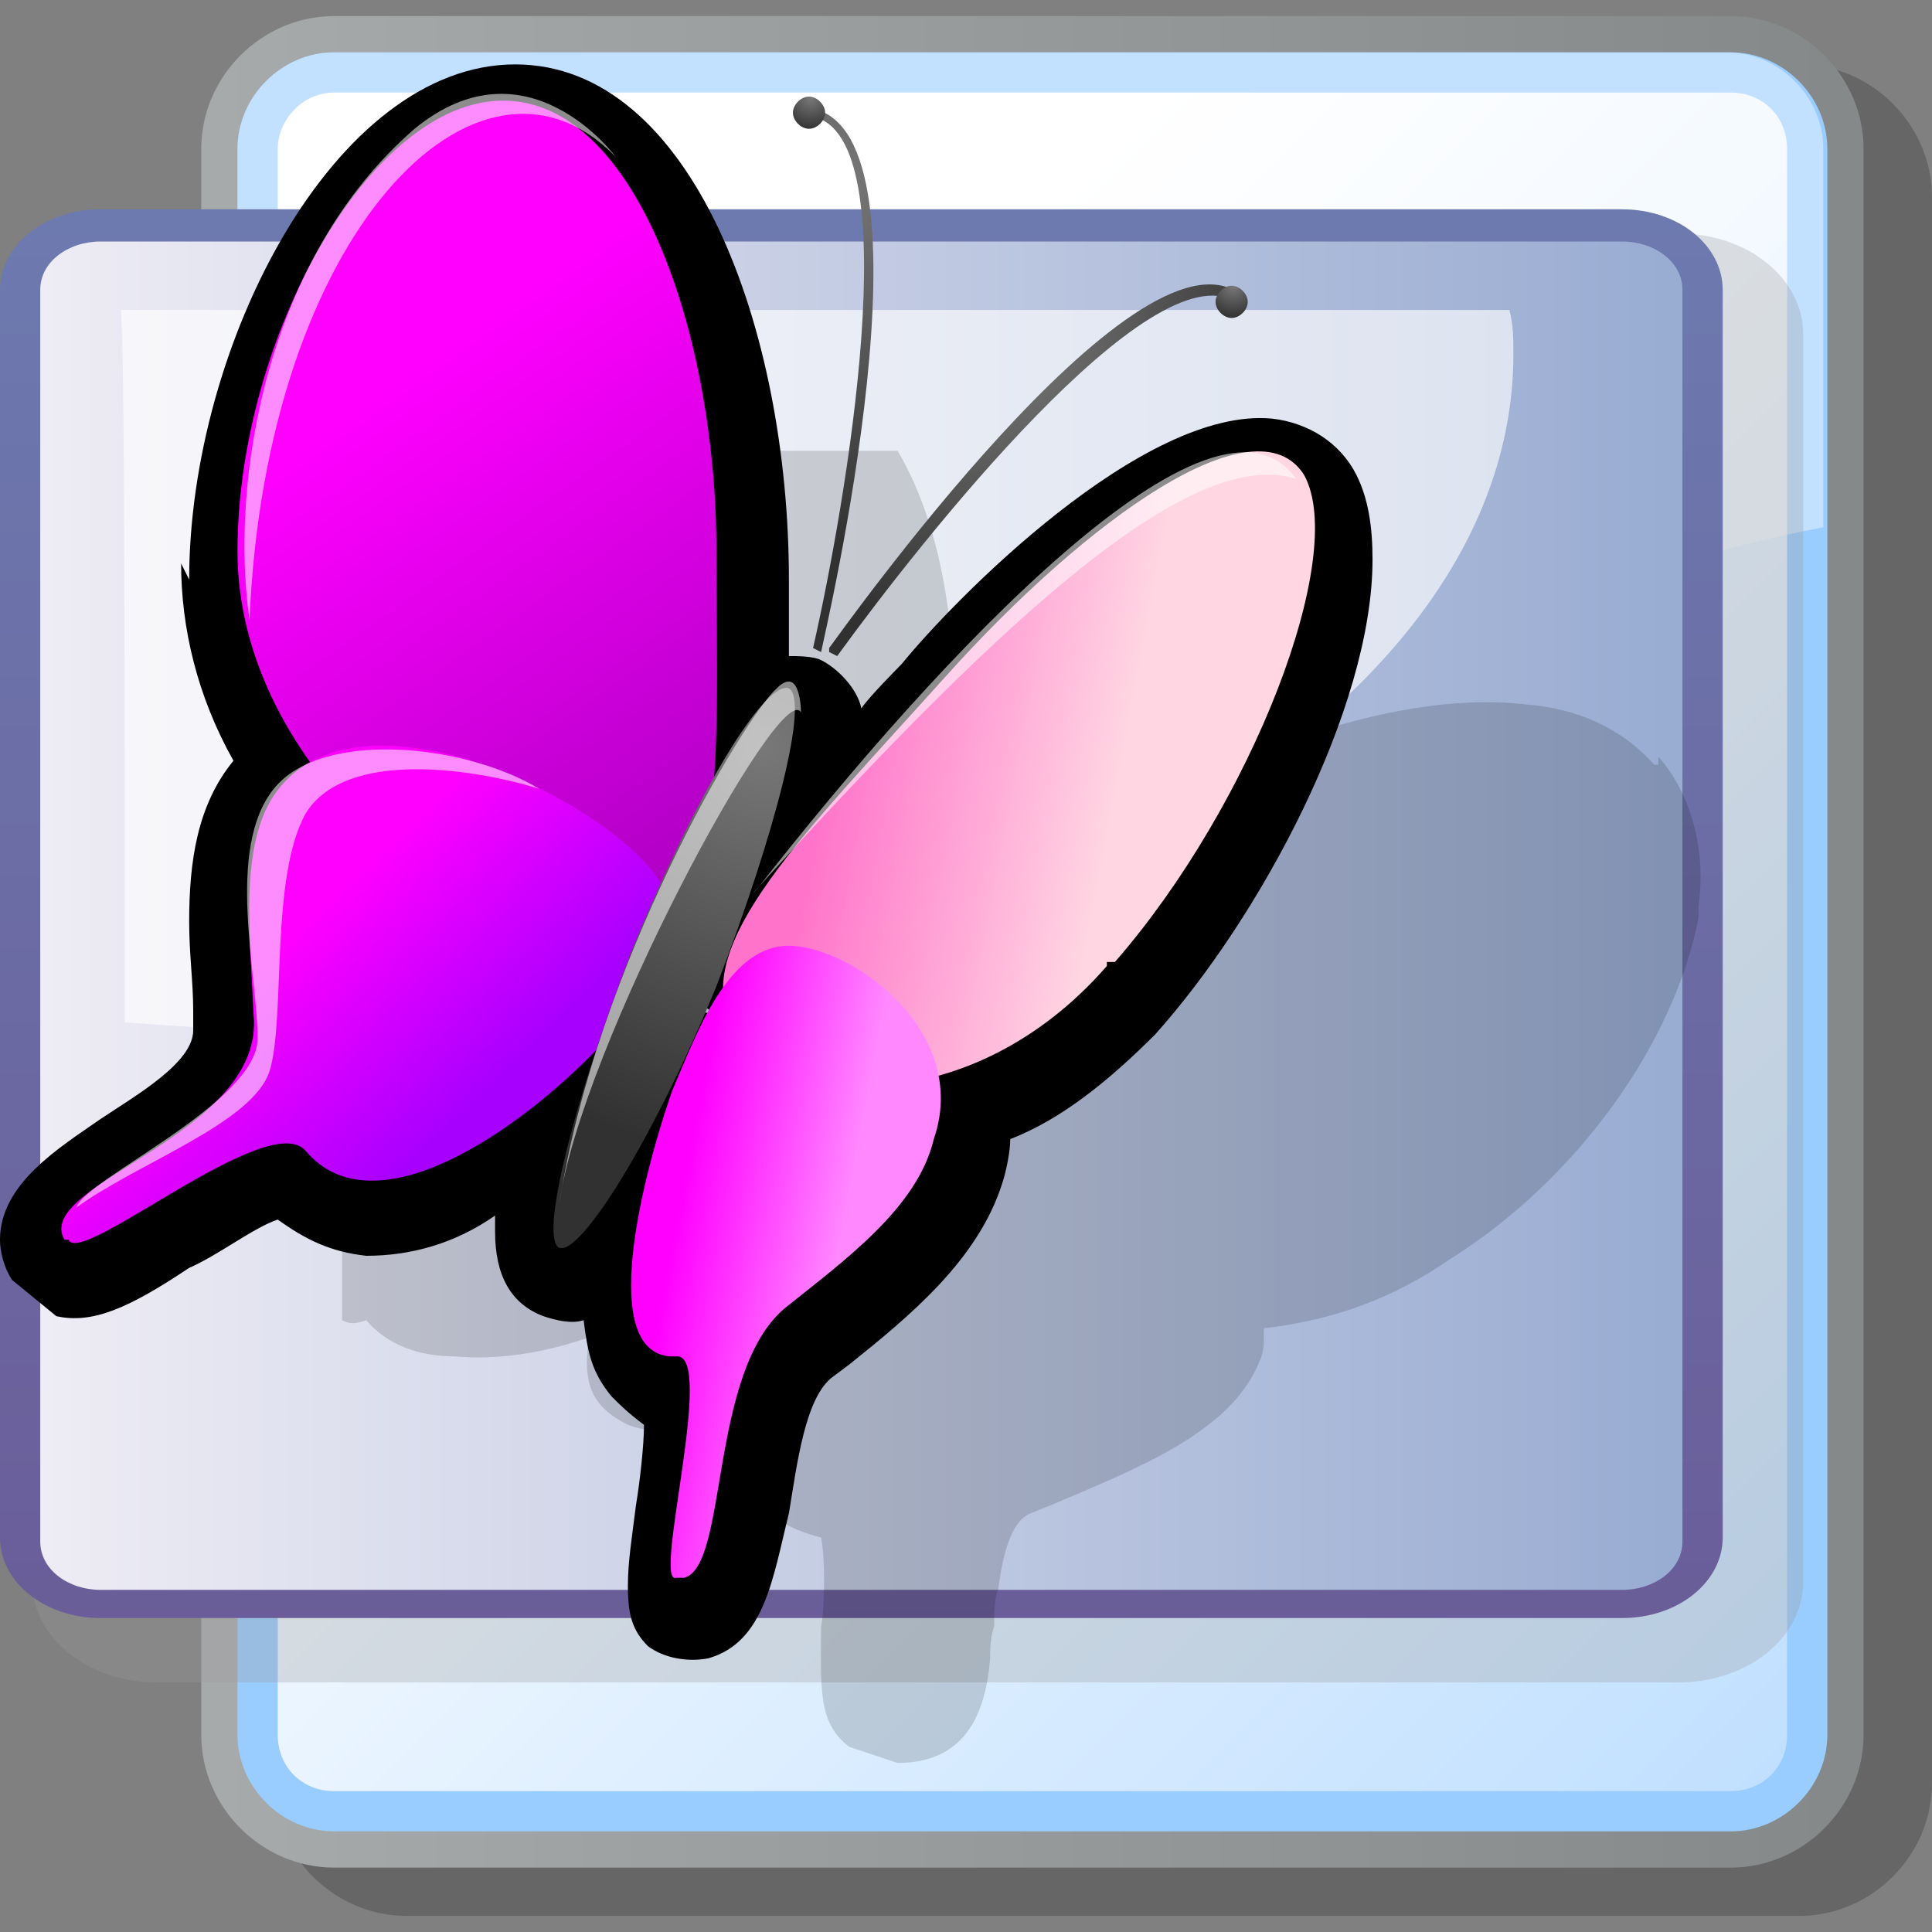 <?xml version="1.0" encoding="UTF-8" standalone="no"?>
<!DOCTYPE svg PUBLIC "-//W3C//DTD SVG 20010904//EN"
"http://www.w3.org/TR/2001/REC-SVG-20010904/DTD/svg10.dtd">
<!-- Created with Sodipodi ("http://www.sodipodi.com/") -->
<svg
   xmlns:x="http://ns.adobe.com/Extensibility/1.0/"
   xmlns:i="http://ns.adobe.com/AdobeIllustrator/10.0/"
   xmlns:graph="http://ns.adobe.com/Graphs/1.0/"
   xmlns="http://www.w3.org/2000/svg"
   xmlns:xlink="http://www.w3.org/1999/xlink"
   xmlns:a="http://ns.adobe.com/AdobeSVGViewerExtensions/3.0/"
   xml:space="preserve"
   i:viewOrigin="282.9219 419.0313"
   i:rulerOrigin="0 0"
   i:pageBounds="0 792 612 0"
   width="48"
   height="48"
   viewBox="0 0 48 48"
   overflow="visible"
   enable-background="new 0 0 48 48"
   xmlns:sodipodi="http://sodipodi.sourceforge.net/DTD/sodipodi-0.dtd"
   id="svg602"
   sodipodi:version="0.34"
   sodipodi:docname="C:\msys\home\su_blanc\mldonkey-2.5.12\src\gtk2\rsvg\mime_soffice.svg"><rect x="0" y="0" width="48" height="48" fill="#808080" stroke="none"/><defs
   id="defs716" /><sodipodi:namedview
   id="base" /><g
   id="Layer_x5F_1"
   i:knockout="Off"
   i:layer="yes"
   i:dimmedPercent="3"
   i:rgbTrio="#4F008000FFFF"><g
   id="g620"
   i:knockout="Off"><path
   id="path155"
   i:isolated="yes"
   i:knockout="Off"
   opacity="0.2"
   enable-background="new    "
   d="M10.1,1.6      c-1.8,0-3.3,1.5-3.3,3.3v39.4c0,1.8,1.5,3.3,3.3,3.3h34.6c1.8,0,3.3-1.5,3.3-3.3V4.9c0-1.8-1.5-3.3-3.3-3.3H10.1z" /><linearGradient
   id="path162_1_"
   gradientUnits="userSpaceOnUse"
   x1="-1668.92"
   y1="127.302"
   x2="-1448.42"
   y2="127.302"
   gradientTransform="matrix(0.188 0 0 0.188 317.865 -0.469)"><stop
   offset="0"
   style="stop-color:#A7ABAC"
   id="stop609" /><stop
   offset="1"
   style="stop-color:#85898A"
   id="stop610" /><a:midPointStop
   offset="0"
   style="stop-color:#A7ABAC"
   id="midPointStop611" /><a:midPointStop
   offset="0.5"
   style="stop-color:#A7ABAC"
   id="midPointStop612" /><a:midPointStop
   offset="1"
   style="stop-color:#85898A"
   id="midPointStop613" /></linearGradient><path
   id="path162"
   fill="url(#path162_1_)"
   d="M8.3,0.4C6.5,0.4,5,1.9,5,3.7v39.4c0,1.8,1.5,3.3,3.3,3.3H43      c1.8,0,3.3-1.5,3.3-3.3V3.7c0-1.8-1.5-3.3-3.3-3.3H8.3z" /><path
   id="path163"
   fill="#99CCFF"
   d="M5.9,43.1c0,1.3,1.1,2.4,2.4,2.4H43c1.3,0,2.4-1.1,2.4-2.4V3.7c0-1.3-1.1-2.4-2.4-2.4H8.3      C7,1.3,5.9,2.4,5.9,3.7V43.1z" /><linearGradient
   id="path170_1_"
   gradientUnits="userSpaceOnUse"
   x1="-1604.223"
   y1="81.559"
   x2="-1355.373"
   y2="330.408"
   gradientTransform="matrix(0.188 0 0 0.188 317.865 -0.469)"><stop
   offset="0"
   style="stop-color:#FFFFFF"
   id="stop617" /><stop
   offset="1"
   style="stop-color:#99CCFF"
   id="stop618" /><a:midPointStop
   offset="0"
   style="stop-color:#FFFFFF"
   id="midPointStop619" /><a:midPointStop
   offset="0.5"
   style="stop-color:#FFFFFF"
   id="midPointStop620" /><a:midPointStop
   offset="1"
   style="stop-color:#99CCFF"
   id="midPointStop621" /></linearGradient><path
   id="path170"
   fill="url(#path170_1_)"
   d="M8.3,2.3C7.5,2.3,6.9,3,6.9,3.7v39.4c0,0.8,0.6,1.4,1.4,1.4H43      c0.8,0,1.4-0.6,1.4-1.4V3.7c0-0.8-0.6-1.4-1.4-1.4H8.3z" /><path
   id="path171"
   i:isolated="yes"
   i:knockout="Off"
   opacity="0.4"
   fill="#FFFFFF"
   enable-background="new    "
   d="M32.5,19.1      c3.7-3.4,8.1-5.1,12.8-6V3.7c0-1.3-1.1-2.4-2.4-2.4H8.3C7,1.3,5.9,2.4,5.9,3.7v28.2C15.7,32.7,24.9,25.9,32.5,19.1z" /></g></g><g
   id="Layer_x5F_2"
   i:knockout="Off"
   i:layer="yes"
   i:dimmedPercent="3"
   i:rgbTrio="#4F004F00FFFF"><g
   id="g625"
   i:knockout="Off"><path
   id="path172"
   i:isolated="yes"
   i:knockout="Off"
   opacity="0.3"
   fill="#999999"
   enable-background="new    "
   d="M3.9,5.7      c-1.7,0-3.1,1.1-3.1,2.5v31.1c0,1.4,1.4,2.5,3.1,2.5h37.8c1.7,0,3.1-1.1,3.1-2.5v-31c0-1.4-1.4-2.5-3.1-2.5L3.9,5.7L3.9,5.7z" /><linearGradient
   id="path179_1_"
   gradientUnits="userSpaceOnUse"
   x1="-732.384"
   y1="186.395"
   x2="-732.384"
   y2="393.874"
   gradientTransform="matrix(0.188 0 0 -0.188 158.722 78.1)"><stop
   offset="0"
   style="stop-color:#6A5B97"
   id="stop628" /><stop
   offset="1"
   style="stop-color:#6D7BB0"
   id="stop629" /><a:midPointStop
   offset="0"
   style="stop-color:#6A5B97"
   id="midPointStop630" /><a:midPointStop
   offset="0.5"
   style="stop-color:#6A5B97"
   id="midPointStop631" /><a:midPointStop
   offset="1"
   style="stop-color:#6D7BB0"
   id="midPointStop632" /></linearGradient><path
   id="path179"
   fill="url(#path179_1_)"
   d="M42.8,38.2c0,1.1-1.1,2-2.5,2H2.5c-1.4,0-2.5-0.9-2.5-2v-31c0-1.1,1.1-2,2.5-2      h37.8c1.4,0,2.5,0.9,2.5,2V38.2L42.8,38.2z" /><linearGradient
   id="path186_1_"
   gradientUnits="userSpaceOnUse"
   x1="-841.181"
   y1="295.197"
   x2="-624.002"
   y2="295.197"
   gradientTransform="matrix(0.188 0 0 -0.188 158.722 78.1)"><stop
   offset="0"
   style="stop-color:#EFEDF5"
   id="stop635" /><stop
   offset="1"
   style="stop-color:#99ACD2"
   id="stop636" /><a:midPointStop
   offset="0"
   style="stop-color:#EFEDF5"
   id="midPointStop637" /><a:midPointStop
   offset="0.5"
   style="stop-color:#EFEDF5"
   id="midPointStop638" /><a:midPointStop
   offset="1"
   style="stop-color:#99ACD2"
   id="midPointStop639" /></linearGradient><path
   id="path186"
   fill="url(#path186_1_)"
   d="M2.5,6C1.7,6,1,6.5,1,7.2v31.1c0,0.7,0.7,1.2,1.5,1.2h37.8c0.8,0,1.5-0.5,1.5-1.2      V7.2c0-0.7-0.7-1.2-1.5-1.2H2.5L2.5,6z" /><path
   id="path187"
   i:isolated="yes"
   i:knockout="Off"
   opacity="0.64"
   fill="#FFFFFF"
   enable-background="new    "
   d="M3.1,25.4      c1.4,0.1,2.8,0.2,4.2,0.2c16.8,0,30.3-7.5,30.3-16.8c0-0.4,0-0.7-0.1-1.1c-7.7,0-33.4,0-34.5,0C3.1,8.2,3.1,17.4,3.1,25.4z" /></g></g><g
   id="Layer_x5F_3"
   i:knockout="Off"
   i:layer="yes"
   i:dimmedPercent="3"
   i:rgbTrio="#4F00FFFF4F00"><g
   id="g643"><path
   i:isolated="yes"
   i:knockout="Off"
   opacity="0.15"
   enable-background="new    "
   d="M41.1,19c-0.8-0.9-1.9-1.4-3.2-1.5      c-3.5-0.4-8,1.5-11.2,3.6l-1.3,0.8c-0.2,0.1-0.3,0.2-0.4,0.3c-0.1-0.2-0.4-0.4-0.8-0.7c-0.2-0.1-0.5-0.1-0.8-0.2      c0-0.1,0.2-1.6,0.2-1.6c0.3-3.1,0-6.3-1.3-8.5H11.5c-1.3,1.5-2.4,3.5-3,5.5v4.7c0.1,0.4,0.3,0.9,0.6,1.3      c-0.2,0.2-0.4,0.4-0.6,0.5v9.6c0.2,0.1,0.3,0.1,0.6,0c0.5,0.6,1.3,0.9,2.2,0.9c1.1,0.1,2.3-0.1,3.4-0.5c0,0.1,0,0.2-0.1,0.3      c-0.1,1,0.2,1.5,1,1.9c0.8,0.3,1.5,0.1,2.2-0.3c0.1,0.7,0.3,1.2,0.7,1.8c0.4,0.7,1.1,1.1,1.9,1.3c0.1,0.5,0.1,1.7,0,2.2      c0,1.5-0.1,2.4,0.7,3l1.2,0.4c1.8,0,2.2-1.4,2.3-2.6c0-0.2,0-0.5,0.1-0.8c0-0.3,0-0.7,0.1-0.9c0.1-0.8,0.3-1.7,0.8-1.9l0.5-0.2      c2.1-0.9,4.5-1.8,5.2-3.6c0.1-0.2,0.1-0.4,0.1-0.7v-0.1c1.8-0.2,3.3-0.8,4.6-1.7c3.2-2,5.6-5.4,6.2-8.5c0-0.1,0-0.2,0-0.3      c0.2-1.4-0.2-2.8-1-3.7V19z"
   id="path644" /><path
   d="M4.5,14c0,1.6,0.4,3.3,1.3,4.9c-0.9,1.1-1.1,2.5-1.1,4c0,0.8,0.1,1.5,0.1,2.2v0.5l0,0c0,0.8-1.4,1.6-2.3,2.2      c-1,0.7-2.5,1.6-2.5,3c0,0.3,0.1,0.7,0.3,1l1.1,0.9c0.9,0.2,1.8-0.2,3.3-1.2c0.7-0.3,1.6-1,2.2-1.2c0.7,0.5,1.3,0.8,2.2,0.9      c1.1,0,2.2-0.3,3.2-1c0,0.1,0,0.2,0,0.4c0,1.1,0.4,1.8,1.2,2.1c0.3,0.1,0.7,0.2,1,0.1c0.1,0.8,0.2,1.3,0.7,1.9      c0.2,0.2,0.4,0.4,0.8,0.7c0,0.5-0.1,1.4-0.2,2c-0.1,0.8-0.2,1.4-0.2,2c0,0.7,0.1,1.1,0.5,1.5c0.4,0.3,1,0.4,1.5,0.3      c1.4-0.4,1.6-2,2-3.6c0.2-1.2,0.4-2.9,1.1-3.4l0.4-0.3c1.5-1.2,3.2-2.6,3.8-4.5c0.1-0.3,0.2-0.8,0.2-1.1      c1.3-0.5,2.5-1.5,3.6-2.6c2.6-2.9,5.4-8.1,5.4-11.8c0-0.8-0.1-1.5-0.4-2.1c-0.4-0.8-1.2-1.3-2.1-1.4c-3.2-0.3-7.9,4.5-9.2,6.1      c0,0-0.8,0.8-1,1.1c-0.1-0.5-0.6-1-1-1.2c-0.2-0.1-0.6-0.1-0.8-0.1c0-0.1,0-1.9,0-1.9c0-6.2-2.4-12.8-6.8-12.8      c-4.5,0-8.1,7-8.1,12.8L4.5,14z M16.6,24.6c0.1,0,0.6,0.2,1.2,0.6c-0.7-0.1-1.2-0.2-1.2-0.2c0-0.1,0-0.1,0.1-0.3H16.6z"
   id="path645" /><linearGradient
   id="XMLID_1_"
   gradientUnits="userSpaceOnUse"
   x1="-439.593"
   y1="400.694"
   x2="-432.506"
   y2="401.79"
   gradientTransform="matrix(-0.999 -3.400000e-002 3.400000e-002 -0.999 -425.031 404.996)"><stop
   offset="0"
   style="stop-color:#FFD6E2"
   id="stop647" /><stop
   offset="1"
   style="stop-color:#FF74CA"
   id="stop648" /><a:midPointStop
   offset="0"
   style="stop-color:#FFD6E2"
   id="midPointStop649" /><a:midPointStop
   offset="0.5"
   style="stop-color:#FFD6E2"
   id="midPointStop650" /><a:midPointStop
   offset="1"
   style="stop-color:#FF74CA"
   id="midPointStop651" /></linearGradient><path
   fill="url(#XMLID_1_)"
   d="M27.5,24c-3.4,3.9-8.2,3.5-9.3,1.5s1.8-4.8,5.3-8.7c3.5-3.9,7.7-6.9,8.9-5      c1.1,2-1.3,8.2-4.7,12.1H27.5z"
   id="path652" /><linearGradient
   id="XMLID_2_"
   gradientUnits="userSpaceOnUse"
   x1="-418.113"
   y1="406.578"
   x2="-426.051"
   y2="395.403"
   gradientTransform="matrix(-1 0 0 -1 -408.111 415.912)"><stop
   offset="0"
   style="stop-color:#FF00FF"
   id="stop654" /><stop
   offset="1"
   style="stop-color:#B300C7"
   id="stop655" /><a:midPointStop
   offset="0"
   style="stop-color:#FF00FF"
   id="midPointStop656" /><a:midPointStop
   offset="0.5"
   style="stop-color:#FF00FF"
   id="midPointStop657" /><a:midPointStop
   offset="1"
   style="stop-color:#B300C7"
   id="midPointStop658" /></linearGradient><path
   fill="url(#XMLID_2_)"
   d="M5.9,13.7c0,5.4,5.7,9.8,9,9.8c3.3,0,2.9-4.4,2.9-9.8c0-5.4-2-11.2-5.3-11.2      C9.2,2.5,5.9,8.4,5.9,13.7z"
   id="path659" /><radialGradient
   id="XMLID_3_"
   cx="-257.501"
   cy="407.402"
   r="7.597"
   fx="-257.501"
   fy="407.402"
   gradientTransform="matrix(1 0 0 -1 282.4 415.912)"
   gradientUnits="userSpaceOnUse"><stop
   offset="0"
   style="stop-color:#787878"
   id="stop661" /><stop
   offset="1"
   style="stop-color:#313131"
   id="stop662" /><a:midPointStop
   offset="0"
   style="stop-color:#787878"
   id="midPointStop663" /><a:midPointStop
   offset="0.5"
   style="stop-color:#787878"
   id="midPointStop664" /><a:midPointStop
   offset="1"
   style="stop-color:#313131"
   id="midPointStop665" /></radialGradient><path
   fill="url(#XMLID_3_)"
   d="M20.6,16.2l0.2,0.1c2.1-2.9,7.8-10.1,9.9-8.8l0.1-0.2c-2.6-1.9-9.9,8.4-10.2,8.8V16.2z"
   id="path666" /><radialGradient
   id="XMLID_4_"
   cx="-261.613"
   cy="411.519"
   r="9.158"
   fx="-261.613"
   fy="411.519"
   gradientTransform="matrix(1 0 0 -1 282.4 415.912)"
   gradientUnits="userSpaceOnUse"><stop
   offset="0"
   style="stop-color:#787878"
   id="stop668" /><stop
   offset="1"
   style="stop-color:#313131"
   id="stop669" /><a:midPointStop
   offset="0"
   style="stop-color:#787878"
   id="midPointStop670" /><a:midPointStop
   offset="0.5"
   style="stop-color:#787878"
   id="midPointStop671" /><a:midPointStop
   offset="1"
   style="stop-color:#313131"
   id="midPointStop672" /></radialGradient><path
   fill="url(#XMLID_4_)"
   d="M20.2,2.9c2.4,0.5,0.8,9.7,0,13.2l0.2,0.1c0.1-0.5,3-12.8-0.2-13.5l-0.1,0.2H20.2z"
   id="path673" /><linearGradient
   id="XMLID_5_"
   gradientUnits="userSpaceOnUse"
   x1="-432.953"
   y1="388.153"
   x2="-428.884"
   y2="388.783"
   gradientTransform="matrix(-0.999 -3.400000e-002 3.400000e-002 -0.999 -425.031 404.996)"><stop
   offset="0"
   style="stop-color:#FF88FF"
   id="stop675" /><stop
   offset="1"
   style="stop-color:#FF00FF"
   id="stop676" /><a:midPointStop
   offset="0"
   style="stop-color:#FF88FF"
   id="midPointStop677" /><a:midPointStop
   offset="0.5"
   style="stop-color:#FF88FF"
   id="midPointStop678" /><a:midPointStop
   offset="1"
   style="stop-color:#FF00FF"
   id="midPointStop679" /></linearGradient><path
   fill="url(#XMLID_5_)"
   d="M17,39.2c1.1-0.3,0.6-5.1,2.5-6.7c1.5-1.2,3.3-2.5,3.7-4.2c0.9-2.6-1.9-4.7-3.5-4.8      c-1.6-0.1-2.4,2.2-3,3.6c-0.9,2.6-1.8,6.7,0.1,6.6c1-0.1-0.6,5.7,0,5.5H17z"
   id="path680" /><linearGradient
   id="XMLID_6_"
   gradientUnits="userSpaceOnUse"
   x1="-500.136"
   y1="331.756"
   x2="-494.021"
   y2="332.702"
   gradientTransform="matrix(0.574 0.819 0.819 -0.574 22.156 623.697)"><stop
   offset="0"
   style="stop-color:#FF00FF"
   id="stop682" /><stop
   offset="1"
   style="stop-color:#A700FF"
   id="stop683" /><a:midPointStop
   offset="0"
   style="stop-color:#FF00FF"
   id="midPointStop684" /><a:midPointStop
   offset="0.5"
   style="stop-color:#FF00FF"
   id="midPointStop685" /><a:midPointStop
   offset="1"
   style="stop-color:#A700FF"
   id="midPointStop686" /></linearGradient><path
   fill="url(#XMLID_6_)"
   d="M1.6,30.8c-0.8-1.4,5-2.6,4.7-5.6c-0.1-2.2-0.4-4.6,0.8-5.8c2-2.1,6.9,0,8.8,1.9      c1.9,1.9,0.1,3.5-1,4.7c-2,2.1-5.6,4.6-7.3,2.6c-0.9-1.1-5.6,2.9-5.9,2.2H1.6z"
   id="path687" /><radialGradient
   id="XMLID_7_"
   cx="-400.769"
   cy="405.967"
   r="6.938"
   fx="-400.769"
   fy="405.967"
   gradientTransform="matrix(-1.361 -0.55 0.55 -1.361 -749.717 350.671)"
   gradientUnits="userSpaceOnUse"><stop
   offset="0"
   style="stop-color:#787878"
   id="stop689" /><stop
   offset="1"
   style="stop-color:#313131"
   id="stop690" /><a:midPointStop
   offset="0"
   style="stop-color:#787878"
   id="midPointStop691" /><a:midPointStop
   offset="0.5"
   style="stop-color:#787878"
   id="midPointStop692" /><a:midPointStop
   offset="1"
   style="stop-color:#313131"
   id="midPointStop693" /></radialGradient><path
   fill="url(#XMLID_7_)"
   d="M15.7,23.6c-1.5,3.9-2.3,7.2-1.8,7.4c0.5,0.2,2.3-2.6,3.9-6.5c1.5-3.9,2.3-7.1,1.8-7.4      C19,16.9,17.3,19.7,15.7,23.6z"
   id="path694" /><radialGradient
   id="XMLID_8_"
   cx="-262.26"
   cy="413.466"
   r="0.787"
   fx="-262.26"
   fy="413.466"
   gradientTransform="matrix(1 0 0 -1 282.4 415.912)"
   gradientUnits="userSpaceOnUse"><stop
   offset="0"
   style="stop-color:#787878"
   id="stop696" /><stop
   offset="1"
   style="stop-color:#313131"
   id="stop697" /><a:midPointStop
   offset="0"
   style="stop-color:#787878"
   id="midPointStop698" /><a:midPointStop
   offset="0.5"
   style="stop-color:#787878"
   id="midPointStop699" /><a:midPointStop
   offset="1"
   style="stop-color:#313131"
   id="midPointStop700" /></radialGradient><path
   fill="url(#XMLID_8_)"
   d="M19.7,2.8c0,0.2,0.2,0.4,0.4,0.4s0.4-0.2,0.4-0.4c0-0.2-0.2-0.4-0.4-0.4S19.7,2.6,19.7,2.8z"
   id="path701" /><radialGradient
   id="XMLID_9_"
   cx="-251.763"
   cy="408.793"
   r="0.787"
   fx="-251.763"
   fy="408.793"
   gradientTransform="matrix(1 0 0 -1 282.4 415.912)"
   gradientUnits="userSpaceOnUse"><stop
   offset="0"
   style="stop-color:#787878"
   id="stop703" /><stop
   offset="1"
   style="stop-color:#313131"
   id="stop704" /><a:midPointStop
   offset="0"
   style="stop-color:#787878"
   id="midPointStop705" /><a:midPointStop
   offset="0.5"
   style="stop-color:#787878"
   id="midPointStop706" /><a:midPointStop
   offset="1"
   style="stop-color:#313131"
   id="midPointStop707" /></radialGradient><path
   fill="url(#XMLID_9_)"
   d="M30.2,7.5c0,0.2,0.2,0.4,0.4,0.4s0.4-0.2,0.4-0.4s-0.2-0.4-0.4-0.4S30.2,7.3,30.2,7.5z"
   id="path708" /><path
   i:isolated="yes"
   i:knockout="Off"
   opacity="0.55"
   fill="#FFFFFF"
   enable-background="new    "
   d="M15.3,3.9      c0,0-2.2-3-5-0.7C6.6,6.4,5.7,12,6.2,15.4C6.6,5.8,11.9,0.4,15.3,3.9z"
   id="path709" /><path
   i:isolated="yes"
   i:knockout="Off"
   opacity="0.55"
   fill="#FFFFFF"
   enable-background="new    "
   d="M18.8,22.1      c4.6-5.9,11.4-13.1,13.4-10.2c-2.5-0.8-6.9,3-13.5,10.3L18.8,22.1z"
   id="path710" /><path
   i:isolated="yes"
   i:knockout="Off"
   opacity="0.55"
   fill="#FFFFFF"
   enable-background="new    "
   d="M19.9,17.7      c-0.5-0.9-5.5,8.4-6,12.2c0.9-5.9,4.6-12.1,5.4-12.8C19.9,16.5,19.9,17.7,19.9,17.7z"
   id="path711" /><path
   i:isolated="yes"
   i:knockout="Off"
   opacity="0.55"
   fill="#FFFFFF"
   enable-background="new    "
   d="M13.4,19.6      c-1.8-1.1-5.4-1.5-6.6,0c-1.2,1.5-0.4,4.6-0.4,6.2S2.1,29.3,1.9,30c1.5-1.1,4.4-2.1,4.8-3.4c0.4-1.3,0-4.8,0.9-6.4      C8.6,18.6,11.8,19.1,13.4,19.6z"
   id="path712" /></g></g><g
   id="Layer_x5F_4"
   i:knockout="Off"
   i:layer="yes"
   i:dimmedPercent="3"
   i:rgbTrio="#4F00FFFF4F00"><rect
   id="path241"
   i:knockout="Off"
   fill="none"
   width="48"
   height="48" /></g></svg>
